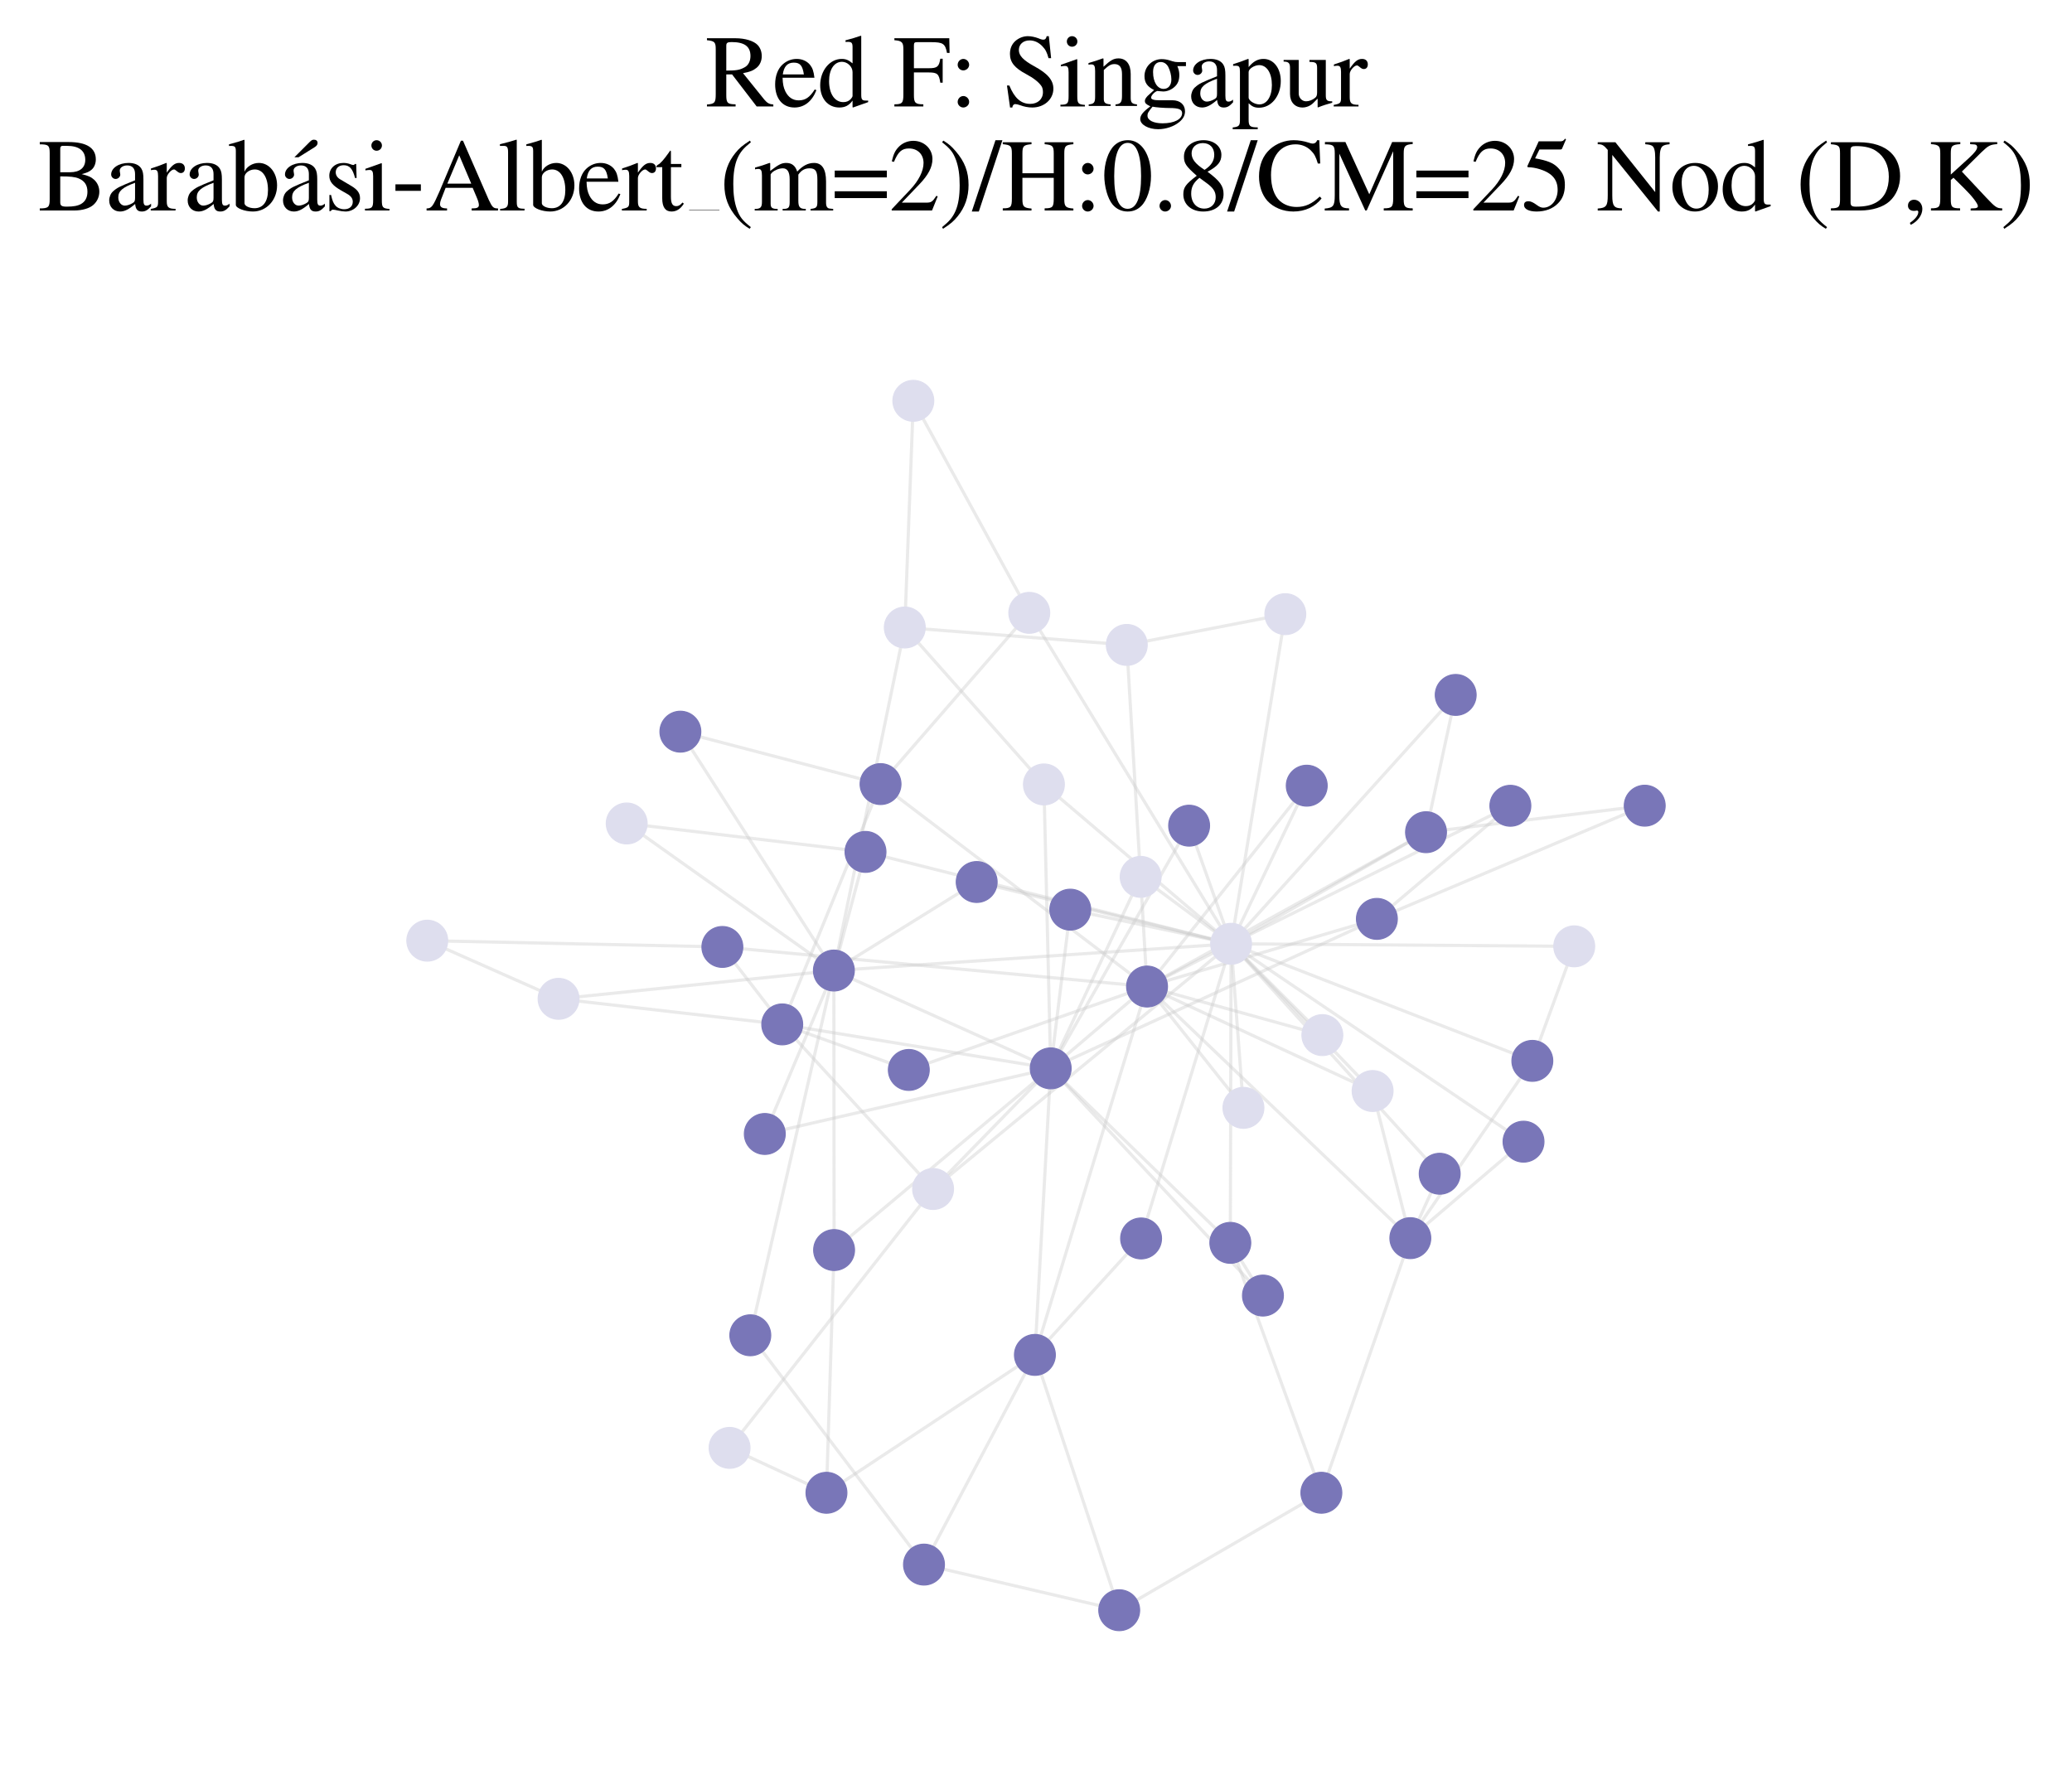 <?xml version="1.0" encoding="utf-8" standalone="no"?>
<!DOCTYPE svg PUBLIC "-//W3C//DTD SVG 1.1//EN"
  "http://www.w3.org/Graphics/SVG/1.1/DTD/svg11.dtd">
<svg xmlns:xlink="http://www.w3.org/1999/xlink" width="196.214pt" height="168.136pt" viewBox="0 0 196.214 168.136" xmlns="http://www.w3.org/2000/svg" version="1.1">
 <defs>
  <style type="text/css">*{stroke-linejoin: round; stroke-linecap: butt}</style>
 </defs>
 <g id="figure_1">
  <g id="patch_1">
   <path d="M 0 168.136 
L 196.214 168.136 
L 196.214 0 
L 0 0 
z
" style="fill: #ffffff"/>
  </g>
  <g id="axes_1">
   <g id="LineCollection_1">
    <path d="M 116.582 89.389 
L 108.622 93.438 
" clip-path="url(#p485651236e)" style="fill: none; stroke: #cccccc; stroke-opacity: 0.4; stroke-width: 0.3"/>
    <path d="M 116.582 89.389 
L 88.361 112.615 
" clip-path="url(#p485651236e)" style="fill: none; stroke: #cccccc; stroke-opacity: 0.4; stroke-width: 0.3"/>
    <path d="M 116.582 89.389 
L 129.983 103.333 
" clip-path="url(#p485651236e)" style="fill: none; stroke: #cccccc; stroke-opacity: 0.4; stroke-width: 0.3"/>
    <path d="M 116.582 89.389 
L 78.967 91.923 
" clip-path="url(#p485651236e)" style="fill: none; stroke: #cccccc; stroke-opacity: 0.4; stroke-width: 0.3"/>
    <path d="M 116.582 89.389 
L 117.751 104.928 
" clip-path="url(#p485651236e)" style="fill: none; stroke: #cccccc; stroke-opacity: 0.4; stroke-width: 0.3"/>
    <path d="M 116.582 89.389 
L 108.058 117.298 
" clip-path="url(#p485651236e)" style="fill: none; stroke: #cccccc; stroke-opacity: 0.4; stroke-width: 0.3"/>
    <path d="M 116.582 89.389 
L 145.109 100.479 
" clip-path="url(#p485651236e)" style="fill: none; stroke: #cccccc; stroke-opacity: 0.4; stroke-width: 0.3"/>
    <path d="M 116.582 89.389 
L 92.49 83.538 
" clip-path="url(#p485651236e)" style="fill: none; stroke: #cccccc; stroke-opacity: 0.4; stroke-width: 0.3"/>
    <path d="M 116.582 89.389 
L 116.509 117.716 
" clip-path="url(#p485651236e)" style="fill: none; stroke: #cccccc; stroke-opacity: 0.4; stroke-width: 0.3"/>
    <path d="M 116.582 89.389 
L 136.336 111.169 
" clip-path="url(#p485651236e)" style="fill: none; stroke: #cccccc; stroke-opacity: 0.4; stroke-width: 0.3"/>
    <path d="M 116.582 89.389 
L 135.041 78.82 
" clip-path="url(#p485651236e)" style="fill: none; stroke: #cccccc; stroke-opacity: 0.4; stroke-width: 0.3"/>
    <path d="M 116.582 89.389 
L 101.353 86.157 
" clip-path="url(#p485651236e)" style="fill: none; stroke: #cccccc; stroke-opacity: 0.4; stroke-width: 0.3"/>
    <path d="M 116.582 89.389 
L 98.857 74.296 
" clip-path="url(#p485651236e)" style="fill: none; stroke: #cccccc; stroke-opacity: 0.4; stroke-width: 0.3"/>
    <path d="M 116.582 89.389 
L 144.275 108.132 
" clip-path="url(#p485651236e)" style="fill: none; stroke: #cccccc; stroke-opacity: 0.4; stroke-width: 0.3"/>
    <path d="M 116.582 89.389 
L 81.962 80.688 
" clip-path="url(#p485651236e)" style="fill: none; stroke: #cccccc; stroke-opacity: 0.4; stroke-width: 0.3"/>
    <path d="M 116.582 89.389 
L 112.607 78.202 
" clip-path="url(#p485651236e)" style="fill: none; stroke: #cccccc; stroke-opacity: 0.4; stroke-width: 0.3"/>
    <path d="M 116.582 89.389 
L 97.471 58.044 
" clip-path="url(#p485651236e)" style="fill: none; stroke: #cccccc; stroke-opacity: 0.4; stroke-width: 0.3"/>
    <path d="M 116.582 89.389 
L 125.224 98.038 
" clip-path="url(#p485651236e)" style="fill: none; stroke: #cccccc; stroke-opacity: 0.4; stroke-width: 0.3"/>
    <path d="M 116.582 89.389 
L 149.077 89.631 
" clip-path="url(#p485651236e)" style="fill: none; stroke: #cccccc; stroke-opacity: 0.4; stroke-width: 0.3"/>
    <path d="M 116.582 89.389 
L 108.019 83.051 
" clip-path="url(#p485651236e)" style="fill: none; stroke: #cccccc; stroke-opacity: 0.4; stroke-width: 0.3"/>
    <path d="M 116.582 89.389 
L 137.852 65.818 
" clip-path="url(#p485651236e)" style="fill: none; stroke: #cccccc; stroke-opacity: 0.4; stroke-width: 0.3"/>
    <path d="M 116.582 89.389 
L 121.717 58.169 
" clip-path="url(#p485651236e)" style="fill: none; stroke: #cccccc; stroke-opacity: 0.4; stroke-width: 0.3"/>
    <path d="M 116.582 89.389 
L 123.746 74.415 
" clip-path="url(#p485651236e)" style="fill: none; stroke: #cccccc; stroke-opacity: 0.4; stroke-width: 0.3"/>
    <path d="M 116.582 89.389 
L 143.029 76.318 
" clip-path="url(#p485651236e)" style="fill: none; stroke: #cccccc; stroke-opacity: 0.4; stroke-width: 0.3"/>
    <path d="M 108.622 93.438 
L 129.983 103.333 
" clip-path="url(#p485651236e)" style="fill: none; stroke: #cccccc; stroke-opacity: 0.4; stroke-width: 0.3"/>
    <path d="M 108.622 93.438 
L 99.499 101.188 
" clip-path="url(#p485651236e)" style="fill: none; stroke: #cccccc; stroke-opacity: 0.4; stroke-width: 0.3"/>
    <path d="M 108.622 93.438 
L 98.003 128.327 
" clip-path="url(#p485651236e)" style="fill: none; stroke: #cccccc; stroke-opacity: 0.4; stroke-width: 0.3"/>
    <path d="M 108.622 93.438 
L 117.751 104.928 
" clip-path="url(#p485651236e)" style="fill: none; stroke: #cccccc; stroke-opacity: 0.4; stroke-width: 0.3"/>
    <path d="M 108.622 93.438 
L 133.555 117.269 
" clip-path="url(#p485651236e)" style="fill: none; stroke: #cccccc; stroke-opacity: 0.4; stroke-width: 0.3"/>
    <path d="M 108.622 93.438 
L 130.388 87.031 
" clip-path="url(#p485651236e)" style="fill: none; stroke: #cccccc; stroke-opacity: 0.4; stroke-width: 0.3"/>
    <path d="M 108.622 93.438 
L 135.041 78.82 
" clip-path="url(#p485651236e)" style="fill: none; stroke: #cccccc; stroke-opacity: 0.4; stroke-width: 0.3"/>
    <path d="M 108.622 93.438 
L 83.386 74.263 
" clip-path="url(#p485651236e)" style="fill: none; stroke: #cccccc; stroke-opacity: 0.4; stroke-width: 0.3"/>
    <path d="M 108.622 93.438 
L 106.703 61.083 
" clip-path="url(#p485651236e)" style="fill: none; stroke: #cccccc; stroke-opacity: 0.4; stroke-width: 0.3"/>
    <path d="M 108.622 93.438 
L 125.224 98.038 
" clip-path="url(#p485651236e)" style="fill: none; stroke: #cccccc; stroke-opacity: 0.4; stroke-width: 0.3"/>
    <path d="M 108.622 93.438 
L 68.407 89.688 
" clip-path="url(#p485651236e)" style="fill: none; stroke: #cccccc; stroke-opacity: 0.4; stroke-width: 0.3"/>
    <path d="M 108.622 93.438 
L 123.746 74.415 
" clip-path="url(#p485651236e)" style="fill: none; stroke: #cccccc; stroke-opacity: 0.4; stroke-width: 0.3"/>
    <path d="M 108.622 93.438 
L 86.062 101.338 
" clip-path="url(#p485651236e)" style="fill: none; stroke: #cccccc; stroke-opacity: 0.4; stroke-width: 0.3"/>
    <path d="M 88.361 112.615 
L 99.499 101.188 
" clip-path="url(#p485651236e)" style="fill: none; stroke: #cccccc; stroke-opacity: 0.4; stroke-width: 0.3"/>
    <path d="M 88.361 112.615 
L 74.076 97.024 
" clip-path="url(#p485651236e)" style="fill: none; stroke: #cccccc; stroke-opacity: 0.4; stroke-width: 0.3"/>
    <path d="M 88.361 112.615 
L 69.09 137.133 
" clip-path="url(#p485651236e)" style="fill: none; stroke: #cccccc; stroke-opacity: 0.4; stroke-width: 0.3"/>
    <path d="M 129.983 103.333 
L 133.555 117.269 
" clip-path="url(#p485651236e)" style="fill: none; stroke: #cccccc; stroke-opacity: 0.4; stroke-width: 0.3"/>
    <path d="M 99.499 101.188 
L 78.967 91.923 
" clip-path="url(#p485651236e)" style="fill: none; stroke: #cccccc; stroke-opacity: 0.4; stroke-width: 0.3"/>
    <path d="M 99.499 101.188 
L 98.003 128.327 
" clip-path="url(#p485651236e)" style="fill: none; stroke: #cccccc; stroke-opacity: 0.4; stroke-width: 0.3"/>
    <path d="M 99.499 101.188 
L 78.987 118.396 
" clip-path="url(#p485651236e)" style="fill: none; stroke: #cccccc; stroke-opacity: 0.4; stroke-width: 0.3"/>
    <path d="M 99.499 101.188 
L 116.509 117.716 
" clip-path="url(#p485651236e)" style="fill: none; stroke: #cccccc; stroke-opacity: 0.4; stroke-width: 0.3"/>
    <path d="M 99.499 101.188 
L 130.388 87.031 
" clip-path="url(#p485651236e)" style="fill: none; stroke: #cccccc; stroke-opacity: 0.4; stroke-width: 0.3"/>
    <path d="M 99.499 101.188 
L 74.076 97.024 
" clip-path="url(#p485651236e)" style="fill: none; stroke: #cccccc; stroke-opacity: 0.4; stroke-width: 0.3"/>
    <path d="M 99.499 101.188 
L 101.353 86.157 
" clip-path="url(#p485651236e)" style="fill: none; stroke: #cccccc; stroke-opacity: 0.4; stroke-width: 0.3"/>
    <path d="M 99.499 101.188 
L 98.857 74.296 
" clip-path="url(#p485651236e)" style="fill: none; stroke: #cccccc; stroke-opacity: 0.4; stroke-width: 0.3"/>
    <path d="M 99.499 101.188 
L 112.607 78.202 
" clip-path="url(#p485651236e)" style="fill: none; stroke: #cccccc; stroke-opacity: 0.4; stroke-width: 0.3"/>
    <path d="M 99.499 101.188 
L 72.425 107.402 
" clip-path="url(#p485651236e)" style="fill: none; stroke: #cccccc; stroke-opacity: 0.4; stroke-width: 0.3"/>
    <path d="M 99.499 101.188 
L 108.019 83.051 
" clip-path="url(#p485651236e)" style="fill: none; stroke: #cccccc; stroke-opacity: 0.4; stroke-width: 0.3"/>
    <path d="M 99.499 101.188 
L 119.598 122.708 
" clip-path="url(#p485651236e)" style="fill: none; stroke: #cccccc; stroke-opacity: 0.4; stroke-width: 0.3"/>
    <path d="M 78.967 91.923 
L 92.49 83.538 
" clip-path="url(#p485651236e)" style="fill: none; stroke: #cccccc; stroke-opacity: 0.4; stroke-width: 0.3"/>
    <path d="M 78.967 91.923 
L 78.987 118.396 
" clip-path="url(#p485651236e)" style="fill: none; stroke: #cccccc; stroke-opacity: 0.4; stroke-width: 0.3"/>
    <path d="M 78.967 91.923 
L 81.962 80.688 
" clip-path="url(#p485651236e)" style="fill: none; stroke: #cccccc; stroke-opacity: 0.4; stroke-width: 0.3"/>
    <path d="M 78.967 91.923 
L 85.681 59.433 
" clip-path="url(#p485651236e)" style="fill: none; stroke: #cccccc; stroke-opacity: 0.4; stroke-width: 0.3"/>
    <path d="M 78.967 91.923 
L 72.425 107.402 
" clip-path="url(#p485651236e)" style="fill: none; stroke: #cccccc; stroke-opacity: 0.4; stroke-width: 0.3"/>
    <path d="M 78.967 91.923 
L 52.896 94.603 
" clip-path="url(#p485651236e)" style="fill: none; stroke: #cccccc; stroke-opacity: 0.4; stroke-width: 0.3"/>
    <path d="M 78.967 91.923 
L 64.43 69.299 
" clip-path="url(#p485651236e)" style="fill: none; stroke: #cccccc; stroke-opacity: 0.4; stroke-width: 0.3"/>
    <path d="M 78.967 91.923 
L 71.052 126.469 
" clip-path="url(#p485651236e)" style="fill: none; stroke: #cccccc; stroke-opacity: 0.4; stroke-width: 0.3"/>
    <path d="M 78.967 91.923 
L 59.348 77.994 
" clip-path="url(#p485651236e)" style="fill: none; stroke: #cccccc; stroke-opacity: 0.4; stroke-width: 0.3"/>
    <path d="M 98.003 128.327 
L 108.058 117.298 
" clip-path="url(#p485651236e)" style="fill: none; stroke: #cccccc; stroke-opacity: 0.4; stroke-width: 0.3"/>
    <path d="M 98.003 128.327 
L 105.988 152.509 
" clip-path="url(#p485651236e)" style="fill: none; stroke: #cccccc; stroke-opacity: 0.4; stroke-width: 0.3"/>
    <path d="M 98.003 128.327 
L 87.5 148.188 
" clip-path="url(#p485651236e)" style="fill: none; stroke: #cccccc; stroke-opacity: 0.4; stroke-width: 0.3"/>
    <path d="M 98.003 128.327 
L 78.264 141.387 
" clip-path="url(#p485651236e)" style="fill: none; stroke: #cccccc; stroke-opacity: 0.4; stroke-width: 0.3"/>
    <path d="M 133.555 117.269 
L 145.109 100.479 
" clip-path="url(#p485651236e)" style="fill: none; stroke: #cccccc; stroke-opacity: 0.4; stroke-width: 0.3"/>
    <path d="M 133.555 117.269 
L 136.336 111.169 
" clip-path="url(#p485651236e)" style="fill: none; stroke: #cccccc; stroke-opacity: 0.4; stroke-width: 0.3"/>
    <path d="M 133.555 117.269 
L 144.275 108.132 
" clip-path="url(#p485651236e)" style="fill: none; stroke: #cccccc; stroke-opacity: 0.4; stroke-width: 0.3"/>
    <path d="M 133.555 117.269 
L 125.131 141.385 
" clip-path="url(#p485651236e)" style="fill: none; stroke: #cccccc; stroke-opacity: 0.4; stroke-width: 0.3"/>
    <path d="M 145.109 100.479 
L 149.077 89.631 
" clip-path="url(#p485651236e)" style="fill: none; stroke: #cccccc; stroke-opacity: 0.4; stroke-width: 0.3"/>
    <path d="M 78.987 118.396 
L 78.264 141.387 
" clip-path="url(#p485651236e)" style="fill: none; stroke: #cccccc; stroke-opacity: 0.4; stroke-width: 0.3"/>
    <path d="M 116.509 117.716 
L 125.131 141.385 
" clip-path="url(#p485651236e)" style="fill: none; stroke: #cccccc; stroke-opacity: 0.4; stroke-width: 0.3"/>
    <path d="M 116.509 117.716 
L 119.598 122.708 
" clip-path="url(#p485651236e)" style="fill: none; stroke: #cccccc; stroke-opacity: 0.4; stroke-width: 0.3"/>
    <path d="M 130.388 87.031 
L 155.752 76.309 
" clip-path="url(#p485651236e)" style="fill: none; stroke: #cccccc; stroke-opacity: 0.4; stroke-width: 0.3"/>
    <path d="M 130.388 87.031 
L 143.029 76.318 
" clip-path="url(#p485651236e)" style="fill: none; stroke: #cccccc; stroke-opacity: 0.4; stroke-width: 0.3"/>
    <path d="M 74.076 97.024 
L 83.386 74.263 
" clip-path="url(#p485651236e)" style="fill: none; stroke: #cccccc; stroke-opacity: 0.4; stroke-width: 0.3"/>
    <path d="M 74.076 97.024 
L 52.896 94.603 
" clip-path="url(#p485651236e)" style="fill: none; stroke: #cccccc; stroke-opacity: 0.4; stroke-width: 0.3"/>
    <path d="M 74.076 97.024 
L 68.407 89.688 
" clip-path="url(#p485651236e)" style="fill: none; stroke: #cccccc; stroke-opacity: 0.4; stroke-width: 0.3"/>
    <path d="M 74.076 97.024 
L 86.062 101.338 
" clip-path="url(#p485651236e)" style="fill: none; stroke: #cccccc; stroke-opacity: 0.4; stroke-width: 0.3"/>
    <path d="M 135.041 78.82 
L 137.852 65.818 
" clip-path="url(#p485651236e)" style="fill: none; stroke: #cccccc; stroke-opacity: 0.4; stroke-width: 0.3"/>
    <path d="M 135.041 78.82 
L 155.752 76.309 
" clip-path="url(#p485651236e)" style="fill: none; stroke: #cccccc; stroke-opacity: 0.4; stroke-width: 0.3"/>
    <path d="M 98.857 74.296 
L 85.681 59.433 
" clip-path="url(#p485651236e)" style="fill: none; stroke: #cccccc; stroke-opacity: 0.4; stroke-width: 0.3"/>
    <path d="M 83.386 74.263 
L 97.471 58.044 
" clip-path="url(#p485651236e)" style="fill: none; stroke: #cccccc; stroke-opacity: 0.4; stroke-width: 0.3"/>
    <path d="M 83.386 74.263 
L 64.43 69.299 
" clip-path="url(#p485651236e)" style="fill: none; stroke: #cccccc; stroke-opacity: 0.4; stroke-width: 0.3"/>
    <path d="M 81.962 80.688 
L 59.348 77.994 
" clip-path="url(#p485651236e)" style="fill: none; stroke: #cccccc; stroke-opacity: 0.4; stroke-width: 0.3"/>
    <path d="M 85.681 59.433 
L 106.703 61.083 
" clip-path="url(#p485651236e)" style="fill: none; stroke: #cccccc; stroke-opacity: 0.4; stroke-width: 0.3"/>
    <path d="M 85.681 59.433 
L 86.49 37.963 
" clip-path="url(#p485651236e)" style="fill: none; stroke: #cccccc; stroke-opacity: 0.4; stroke-width: 0.3"/>
    <path d="M 97.471 58.044 
L 86.49 37.963 
" clip-path="url(#p485651236e)" style="fill: none; stroke: #cccccc; stroke-opacity: 0.4; stroke-width: 0.3"/>
    <path d="M 125.131 141.385 
L 105.988 152.509 
" clip-path="url(#p485651236e)" style="fill: none; stroke: #cccccc; stroke-opacity: 0.4; stroke-width: 0.3"/>
    <path d="M 106.703 61.083 
L 121.717 58.169 
" clip-path="url(#p485651236e)" style="fill: none; stroke: #cccccc; stroke-opacity: 0.4; stroke-width: 0.3"/>
    <path d="M 105.988 152.509 
L 87.5 148.188 
" clip-path="url(#p485651236e)" style="fill: none; stroke: #cccccc; stroke-opacity: 0.4; stroke-width: 0.3"/>
    <path d="M 87.5 148.188 
L 71.052 126.469 
" clip-path="url(#p485651236e)" style="fill: none; stroke: #cccccc; stroke-opacity: 0.4; stroke-width: 0.3"/>
    <path d="M 52.896 94.603 
L 40.462 89.094 
" clip-path="url(#p485651236e)" style="fill: none; stroke: #cccccc; stroke-opacity: 0.4; stroke-width: 0.3"/>
    <path d="M 78.264 141.387 
L 69.09 137.133 
" clip-path="url(#p485651236e)" style="fill: none; stroke: #cccccc; stroke-opacity: 0.4; stroke-width: 0.3"/>
    <path d="M 68.407 89.688 
L 40.462 89.094 
" clip-path="url(#p485651236e)" style="fill: none; stroke: #cccccc; stroke-opacity: 0.4; stroke-width: 0.3"/>
   </g>
   <g id="PathCollection_1">
    <defs>
     <path id="C0_0_db5b381e5f" d="M 0 1.936 
C 0.514 1.936 1.006 1.732 1.369 1.369 
C 1.732 1.006 1.936 0.514 1.936 -0 
C 1.936 -0.514 1.732 -1.006 1.369 -1.369 
C 1.006 -1.732 0.514 -1.936 0 -1.936 
C -0.514 -1.936 -1.006 -1.732 -1.369 -1.369 
C -1.732 -1.006 -1.936 -0.514 -1.936 0 
C -1.936 0.514 -1.732 1.006 -1.369 1.369 
C -1.006 1.732 -0.514 1.936 0 1.936 
z
"/>
    </defs>
    <g clip-path="url(#p485651236e)">
     <use xlink:href="#C0_0_db5b381e5f" x="116.582" y="89.389" style="fill: #dedeee; stroke: #dedeee; stroke-width: 0.1"/>
    </g>
    <g clip-path="url(#p485651236e)">
     <use xlink:href="#C0_0_db5b381e5f" x="108.622" y="93.438" style="fill: #7976b8; stroke: #7976b8; stroke-width: 0.1"/>
    </g>
    <g clip-path="url(#p485651236e)">
     <use xlink:href="#C0_0_db5b381e5f" x="88.361" y="112.615" style="fill: #dedeee; stroke: #dedeee; stroke-width: 0.1"/>
    </g>
    <g clip-path="url(#p485651236e)">
     <use xlink:href="#C0_0_db5b381e5f" x="129.983" y="103.333" style="fill: #dedeee; stroke: #dedeee; stroke-width: 0.1"/>
    </g>
    <g clip-path="url(#p485651236e)">
     <use xlink:href="#C0_0_db5b381e5f" x="99.499" y="101.188" style="fill: #7976b8; stroke: #7976b8; stroke-width: 0.1"/>
    </g>
    <g clip-path="url(#p485651236e)">
     <use xlink:href="#C0_0_db5b381e5f" x="78.967" y="91.923" style="fill: #7976b8; stroke: #7976b8; stroke-width: 0.1"/>
    </g>
    <g clip-path="url(#p485651236e)">
     <use xlink:href="#C0_0_db5b381e5f" x="98.003" y="128.327" style="fill: #7976b8; stroke: #7976b8; stroke-width: 0.1"/>
    </g>
    <g clip-path="url(#p485651236e)">
     <use xlink:href="#C0_0_db5b381e5f" x="117.751" y="104.928" style="fill: #dedeee; stroke: #dedeee; stroke-width: 0.1"/>
    </g>
    <g clip-path="url(#p485651236e)">
     <use xlink:href="#C0_0_db5b381e5f" x="133.555" y="117.269" style="fill: #7976b8; stroke: #7976b8; stroke-width: 0.1"/>
    </g>
    <g clip-path="url(#p485651236e)">
     <use xlink:href="#C0_0_db5b381e5f" x="108.058" y="117.298" style="fill: #7976b8; stroke: #7976b8; stroke-width: 0.1"/>
    </g>
    <g clip-path="url(#p485651236e)">
     <use xlink:href="#C0_0_db5b381e5f" x="145.109" y="100.479" style="fill: #7976b8; stroke: #7976b8; stroke-width: 0.1"/>
    </g>
    <g clip-path="url(#p485651236e)">
     <use xlink:href="#C0_0_db5b381e5f" x="92.49" y="83.538" style="fill: #7976b8; stroke: #7976b8; stroke-width: 0.1"/>
    </g>
    <g clip-path="url(#p485651236e)">
     <use xlink:href="#C0_0_db5b381e5f" x="78.987" y="118.396" style="fill: #7976b8; stroke: #7976b8; stroke-width: 0.1"/>
    </g>
    <g clip-path="url(#p485651236e)">
     <use xlink:href="#C0_0_db5b381e5f" x="116.509" y="117.716" style="fill: #7976b8; stroke: #7976b8; stroke-width: 0.1"/>
    </g>
    <g clip-path="url(#p485651236e)">
     <use xlink:href="#C0_0_db5b381e5f" x="136.336" y="111.169" style="fill: #7976b8; stroke: #7976b8; stroke-width: 0.1"/>
    </g>
    <g clip-path="url(#p485651236e)">
     <use xlink:href="#C0_0_db5b381e5f" x="130.388" y="87.031" style="fill: #7976b8; stroke: #7976b8; stroke-width: 0.1"/>
    </g>
    <g clip-path="url(#p485651236e)">
     <use xlink:href="#C0_0_db5b381e5f" x="74.076" y="97.024" style="fill: #7976b8; stroke: #7976b8; stroke-width: 0.1"/>
    </g>
    <g clip-path="url(#p485651236e)">
     <use xlink:href="#C0_0_db5b381e5f" x="135.041" y="78.82" style="fill: #7976b8; stroke: #7976b8; stroke-width: 0.1"/>
    </g>
    <g clip-path="url(#p485651236e)">
     <use xlink:href="#C0_0_db5b381e5f" x="101.353" y="86.157" style="fill: #7976b8; stroke: #7976b8; stroke-width: 0.1"/>
    </g>
    <g clip-path="url(#p485651236e)">
     <use xlink:href="#C0_0_db5b381e5f" x="98.857" y="74.296" style="fill: #dedeee; stroke: #dedeee; stroke-width: 0.1"/>
    </g>
    <g clip-path="url(#p485651236e)">
     <use xlink:href="#C0_0_db5b381e5f" x="144.275" y="108.132" style="fill: #7976b8; stroke: #7976b8; stroke-width: 0.1"/>
    </g>
    <g clip-path="url(#p485651236e)">
     <use xlink:href="#C0_0_db5b381e5f" x="83.386" y="74.263" style="fill: #7976b8; stroke: #7976b8; stroke-width: 0.1"/>
    </g>
    <g clip-path="url(#p485651236e)">
     <use xlink:href="#C0_0_db5b381e5f" x="81.962" y="80.688" style="fill: #7976b8; stroke: #7976b8; stroke-width: 0.1"/>
    </g>
    <g clip-path="url(#p485651236e)">
     <use xlink:href="#C0_0_db5b381e5f" x="112.607" y="78.202" style="fill: #7976b8; stroke: #7976b8; stroke-width: 0.1"/>
    </g>
    <g clip-path="url(#p485651236e)">
     <use xlink:href="#C0_0_db5b381e5f" x="85.681" y="59.433" style="fill: #dedeee; stroke: #dedeee; stroke-width: 0.1"/>
    </g>
    <g clip-path="url(#p485651236e)">
     <use xlink:href="#C0_0_db5b381e5f" x="97.471" y="58.044" style="fill: #dedeee; stroke: #dedeee; stroke-width: 0.1"/>
    </g>
    <g clip-path="url(#p485651236e)">
     <use xlink:href="#C0_0_db5b381e5f" x="125.131" y="141.385" style="fill: #7976b8; stroke: #7976b8; stroke-width: 0.1"/>
    </g>
    <g clip-path="url(#p485651236e)">
     <use xlink:href="#C0_0_db5b381e5f" x="106.703" y="61.083" style="fill: #dedeee; stroke: #dedeee; stroke-width: 0.1"/>
    </g>
    <g clip-path="url(#p485651236e)">
     <use xlink:href="#C0_0_db5b381e5f" x="125.224" y="98.038" style="fill: #dedeee; stroke: #dedeee; stroke-width: 0.1"/>
    </g>
    <g clip-path="url(#p485651236e)">
     <use xlink:href="#C0_0_db5b381e5f" x="105.988" y="152.509" style="fill: #7976b8; stroke: #7976b8; stroke-width: 0.1"/>
    </g>
    <g clip-path="url(#p485651236e)">
     <use xlink:href="#C0_0_db5b381e5f" x="72.425" y="107.402" style="fill: #7976b8; stroke: #7976b8; stroke-width: 0.1"/>
    </g>
    <g clip-path="url(#p485651236e)">
     <use xlink:href="#C0_0_db5b381e5f" x="87.5" y="148.188" style="fill: #7976b8; stroke: #7976b8; stroke-width: 0.1"/>
    </g>
    <g clip-path="url(#p485651236e)">
     <use xlink:href="#C0_0_db5b381e5f" x="149.077" y="89.631" style="fill: #dedeee; stroke: #dedeee; stroke-width: 0.1"/>
    </g>
    <g clip-path="url(#p485651236e)">
     <use xlink:href="#C0_0_db5b381e5f" x="52.896" y="94.603" style="fill: #dedeee; stroke: #dedeee; stroke-width: 0.1"/>
    </g>
    <g clip-path="url(#p485651236e)">
     <use xlink:href="#C0_0_db5b381e5f" x="64.43" y="69.299" style="fill: #7976b8; stroke: #7976b8; stroke-width: 0.1"/>
    </g>
    <g clip-path="url(#p485651236e)">
     <use xlink:href="#C0_0_db5b381e5f" x="86.49" y="37.963" style="fill: #dedeee; stroke: #dedeee; stroke-width: 0.1"/>
    </g>
    <g clip-path="url(#p485651236e)">
     <use xlink:href="#C0_0_db5b381e5f" x="108.019" y="83.051" style="fill: #dedeee; stroke: #dedeee; stroke-width: 0.1"/>
    </g>
    <g clip-path="url(#p485651236e)">
     <use xlink:href="#C0_0_db5b381e5f" x="78.264" y="141.387" style="fill: #7976b8; stroke: #7976b8; stroke-width: 0.1"/>
    </g>
    <g clip-path="url(#p485651236e)">
     <use xlink:href="#C0_0_db5b381e5f" x="137.852" y="65.818" style="fill: #7976b8; stroke: #7976b8; stroke-width: 0.1"/>
    </g>
    <g clip-path="url(#p485651236e)">
     <use xlink:href="#C0_0_db5b381e5f" x="71.052" y="126.469" style="fill: #7976b8; stroke: #7976b8; stroke-width: 0.1"/>
    </g>
    <g clip-path="url(#p485651236e)">
     <use xlink:href="#C0_0_db5b381e5f" x="119.598" y="122.708" style="fill: #7976b8; stroke: #7976b8; stroke-width: 0.1"/>
    </g>
    <g clip-path="url(#p485651236e)">
     <use xlink:href="#C0_0_db5b381e5f" x="69.09" y="137.133" style="fill: #dedeee; stroke: #dedeee; stroke-width: 0.1"/>
    </g>
    <g clip-path="url(#p485651236e)">
     <use xlink:href="#C0_0_db5b381e5f" x="59.348" y="77.994" style="fill: #dedeee; stroke: #dedeee; stroke-width: 0.1"/>
    </g>
    <g clip-path="url(#p485651236e)">
     <use xlink:href="#C0_0_db5b381e5f" x="68.407" y="89.688" style="fill: #7976b8; stroke: #7976b8; stroke-width: 0.1"/>
    </g>
    <g clip-path="url(#p485651236e)">
     <use xlink:href="#C0_0_db5b381e5f" x="121.717" y="58.169" style="fill: #dedeee; stroke: #dedeee; stroke-width: 0.1"/>
    </g>
    <g clip-path="url(#p485651236e)">
     <use xlink:href="#C0_0_db5b381e5f" x="123.746" y="74.415" style="fill: #7976b8; stroke: #7976b8; stroke-width: 0.1"/>
    </g>
    <g clip-path="url(#p485651236e)">
     <use xlink:href="#C0_0_db5b381e5f" x="155.752" y="76.309" style="fill: #7976b8; stroke: #7976b8; stroke-width: 0.1"/>
    </g>
    <g clip-path="url(#p485651236e)">
     <use xlink:href="#C0_0_db5b381e5f" x="143.029" y="76.318" style="fill: #7976b8; stroke: #7976b8; stroke-width: 0.1"/>
    </g>
    <g clip-path="url(#p485651236e)">
     <use xlink:href="#C0_0_db5b381e5f" x="40.462" y="89.094" style="fill: #dedeee; stroke: #dedeee; stroke-width: 0.1"/>
    </g>
    <g clip-path="url(#p485651236e)">
     <use xlink:href="#C0_0_db5b381e5f" x="86.062" y="101.338" style="fill: #7976b8; stroke: #7976b8; stroke-width: 0.1"/>
    </g>
   </g>
   <g id="text_1">
    <!-- Red F: Singapur -->
    <g transform="translate(66.78 10.084) scale(0.096 -0.096)">
     <defs>
      <path id="NimbusRomNo9L-Regu-52" d="M 4218 121 
C 3974 140 3846 205 3661 424 
L 2342 2061 
C 2771 2143 2963 2219 3174 2388 
C 3379 2553 3501 2818 3501 3113 
C 3501 3385 3418 3618 3251 3801 
C 3008 4059 2477 4224 1875 4224 
L 109 4224 
L 109 4102 
C 589 4051 653 3981 653 3528 
L 653 765 
C 653 236 589 159 109 121 
L 109 0 
L 1882 0 
L 1882 134 
C 1389 134 1306 219 1306 692 
L 1306 1984 
L 1664 1984 
L 3187 0 
L 4218 0 
L 4218 121 
z
M 1306 3762 
C 1306 3937 1376 3987 1632 3987 
C 2432 3987 2803 3716 2803 3123 
C 2803 2807 2669 2542 2438 2423 
C 2144 2258 1920 2221 1306 2221 
L 1306 3762 
z
" transform="scale(0.016)"/>
      <path id="NimbusRomNo9L-Regu-65" d="M 2611 1053 
C 2304 564 2029 378 1619 378 
C 1254 378 979 564 794 930 
C 678 1174 634 1386 621 1779 
L 2592 1779 
C 2541 2193 2477 2377 2317 2581 
C 2125 2811 1830 2944 1498 2944 
C 1178 2944 877 2829 634 2611 
C 333 2349 160 1894 160 1370 
C 160 486 621 -64 1357 -64 
C 1965 -64 2445 315 2714 1008 
L 2611 1053 
z
M 634 1984 
C 704 2479 922 2714 1312 2714 
C 1702 2714 1856 2535 1939 1984 
L 634 1984 
z
" transform="scale(0.016)"/>
      <path id="NimbusRomNo9L-Regu-64" d="M 2202 -64 
L 3142 269 
L 3142 365 
C 3027 365 3014 365 2995 365 
C 2765 365 2714 435 2714 731 
L 2714 4364 
L 2682 4377 
C 2374 4268 2150 4204 1741 4096 
L 1741 3994 
C 1792 4000 1830 4000 1882 4000 
C 2118 4000 2176 3936 2176 3672 
L 2176 2669 
C 1933 2874 1760 2944 1504 2944 
C 768 2944 173 2221 173 1312 
C 173 493 653 -64 1357 -64 
C 1715 -64 1958 64 2176 365 
L 2176 -45 
L 2202 -64 
z
M 2176 653 
C 2176 608 2131 531 2067 461 
C 1952 333 1792 269 1606 269 
C 1075 269 723 781 723 1568 
C 723 2291 1037 2765 1523 2765 
C 1862 2765 2176 2464 2176 2125 
L 2176 653 
z
" transform="scale(0.016)"/>
      <path id="NimbusRomNo9L-Regu-46" d="M 3066 1472 
L 3066 2957 
L 2918 2957 
C 2842 2461 2726 2368 2214 2368 
L 1286 2368 
L 1286 3766 
C 1286 3943 1318 3981 1491 3981 
L 2362 3981 
C 3085 3981 3226 3886 3334 3314 
L 3494 3314 
L 3475 4224 
L 77 4224 
L 77 4102 
C 550 4064 634 3974 634 3525 
L 634 749 
C 634 217 563 134 77 134 
L 77 0 
L 1869 0 
L 1869 134 
C 1376 134 1286 225 1286 692 
L 1286 2106 
L 2214 2106 
C 2733 2106 2842 2007 2918 1472 
L 3066 1472 
z
" transform="scale(0.016)"/>
      <path id="NimbusRomNo9L-Regu-3a" d="M 870 2944 
C 678 2944 518 2777 518 2579 
C 518 2393 678 2233 864 2233 
C 1062 2233 1229 2393 1229 2579 
C 1229 2777 1062 2944 870 2944 
z
M 870 646 
C 678 646 518 480 518 281 
C 518 96 678 -64 864 -64 
C 1062 -64 1229 96 1229 281 
C 1229 480 1062 646 870 646 
z
" transform="scale(0.016)"/>
      <path id="NimbusRomNo9L-Regu-53" d="M 2861 4352 
L 2726 4352 
C 2701 4205 2630 4135 2522 4135 
C 2458 4135 2349 4160 2240 4212 
C 2003 4301 1766 4352 1562 4352 
C 1286 4352 1005 4244 794 4058 
C 570 3859 454 3590 454 3256 
C 454 2743 736 2385 1453 2006 
C 1914 1763 2246 1499 2406 1256 
C 2464 1173 2496 1038 2496 884 
C 2496 454 2176 160 1709 160 
C 1139 160 736 513 416 1296 
L 269 1296 
L 461 -64 
L 602 -64 
C 608 57 685 147 781 147 
C 851 147 960 122 1082 79 
C 1325 -14 1581 -64 1837 -64 
C 2573 -64 3142 442 3142 1101 
C 3142 1626 2790 2042 1946 2496 
C 1274 2868 1005 3149 1005 3495 
C 1005 3847 1274 4090 1670 4090 
C 1958 4090 2227 3968 2451 3738 
C 2650 3533 2739 3367 2842 2989 
L 3002 2989 
L 2861 4352 
z
" transform="scale(0.016)"/>
      <path id="NimbusRomNo9L-Regu-69" d="M 1120 2929 
L 128 2579 
L 128 2484 
L 179 2490 
C 256 2502 339 2509 397 2509 
C 550 2509 608 2406 608 2125 
L 608 640 
C 608 179 544 109 102 109 
L 102 0 
L 1619 0 
L 1619 96 
C 1197 128 1146 191 1146 650 
L 1146 2910 
L 1120 2929 
z
M 819 4352 
C 646 4352 499 4205 499 4026 
C 499 3847 640 3699 819 3699 
C 1005 3699 1152 3840 1152 4026 
C 1152 4205 1005 4352 819 4352 
z
" transform="scale(0.016)"/>
      <path id="NimbusRomNo9L-Regu-6e" d="M 102 2579 
C 141 2598 205 2605 275 2605 
C 454 2605 512 2509 512 2195 
L 512 608 
C 512 243 442 154 115 128 
L 115 32 
L 1472 32 
L 1472 128 
C 1146 154 1050 230 1050 461 
L 1050 2259 
C 1357 2547 1498 2624 1709 2624 
C 2022 2624 2176 2426 2176 2003 
L 2176 666 
C 2176 262 2093 154 1773 128 
L 1773 32 
L 3104 32 
L 3104 128 
C 2790 160 2714 237 2714 550 
L 2714 2016 
C 2714 2618 2432 2976 1958 2976 
C 1664 2976 1466 2867 1030 2458 
L 1030 2963 
L 986 2976 
C 672 2861 454 2790 102 2688 
L 102 2579 
z
" transform="scale(0.016)"/>
      <path id="NimbusRomNo9L-Regu-67" d="M 3008 2496 
L 3008 2746 
L 2515 2746 
C 2387 2746 2291 2763 2163 2802 
L 2022 2847 
C 1850 2903 1677 2931 1510 2931 
C 915 2931 442 2467 442 1881 
C 442 1476 614 1230 1037 1018 
C 915 906 800 799 762 768 
C 550 588 467 463 467 338 
C 467 206 544 131 806 6 
C 352 -329 179 -543 179 -781 
C 179 -1124 678 -1408 1286 -1408 
C 1766 -1408 2266 -1238 2598 -962 
C 2842 -759 2950 -548 2950 -299 
C 2950 108 2650 384 2176 384 
L 1350 384 
C 1011 384 851 443 851 548 
C 851 678 1062 908 1235 960 
C 1293 953 1338 947 1357 947 
C 1478 934 1562 928 1600 928 
C 1837 928 2093 1026 2291 1203 
C 2502 1387 2598 1617 2598 1945 
C 2598 2135 2566 2286 2477 2496 
L 3008 2496 
z
M 941 -13 
C 1152 -58 1664 -96 1978 -96 
C 2560 -96 2771 -180 2771 -414 
C 2771 -791 2285 -1043 1562 -1043 
C 998 -1043 627 -855 627 -570 
C 627 -420 672 -336 941 -13 
z
M 973 2145 
C 973 2526 1152 2752 1446 2752 
C 1645 2752 1811 2642 1914 2449 
C 2029 2223 2106 1927 2106 1675 
C 2106 1314 1920 1088 1626 1088 
C 1242 1088 973 1507 973 2126 
L 973 2145 
z
" transform="scale(0.016)"/>
      <path id="NimbusRomNo9L-Regu-61" d="M 2829 423 
C 2720 333 2643 301 2547 301 
C 2400 301 2355 390 2355 672 
L 2355 1920 
C 2355 2253 2323 2438 2227 2592 
C 2086 2822 1811 2944 1434 2944 
C 832 2944 358 2630 358 2227 
C 358 2080 486 1952 634 1952 
C 787 1952 922 2080 922 2221 
C 922 2246 915 2278 909 2323 
C 896 2381 890 2432 890 2477 
C 890 2650 1094 2790 1350 2790 
C 1664 2790 1837 2605 1837 2259 
L 1837 1869 
C 851 1472 742 1421 467 1178 
C 326 1050 237 832 237 621 
C 237 218 518 -64 909 -64 
C 1190 -64 1453 70 1843 403 
C 1875 70 1990 -64 2253 -64 
C 2470 -64 2605 13 2829 256 
L 2829 423 
z
M 1837 783 
C 1837 584 1805 526 1670 449 
C 1517 359 1338 301 1203 301 
C 979 301 800 520 800 796 
L 800 822 
C 800 1201 1062 1433 1837 1715 
L 1837 783 
z
" transform="scale(0.016)"/>
      <path id="NimbusRomNo9L-Regu-70" d="M 58 2516 
C 115 2522 160 2522 218 2522 
C 435 2522 480 2458 480 2155 
L 480 -855 
C 480 -1189 410 -1261 32 -1299 
L 32 -1408 
L 1581 -1408 
L 1581 -1293 
C 1101 -1293 1018 -1222 1018 -816 
L 1018 199 
C 1242 -13 1395 -77 1664 -77 
C 2419 -77 3008 643 3008 1575 
C 3008 2372 2560 2944 1939 2944 
C 1581 2944 1299 2784 1018 2438 
L 1018 2931 
L 979 2944 
C 634 2810 410 2726 58 2618 
L 58 2516 
z
M 1018 2136 
C 1018 2329 1376 2560 1670 2560 
C 2144 2560 2458 2071 2458 1324 
C 2458 611 2144 128 1683 128 
C 1382 128 1018 359 1018 552 
L 1018 2136 
z
" transform="scale(0.016)"/>
      <path id="NimbusRomNo9L-Regu-75" d="M 3066 320 
L 3034 320 
C 2739 320 2669 390 2669 685 
L 2669 2880 
L 1658 2880 
L 1658 2758 
C 2054 2758 2131 2694 2131 2375 
L 2131 875 
C 2131 697 2099 607 2010 537 
C 1837 397 1638 320 1446 320 
C 1197 320 992 537 992 805 
L 992 2880 
L 58 2880 
L 58 2778 
C 365 2778 454 2682 454 2387 
L 454 770 
C 454 263 762 -64 1229 -64 
C 1466 -64 1715 38 1888 211 
L 2163 486 
L 2163 -45 
L 2189 -58 
C 2509 70 2739 141 3066 230 
L 3066 320 
z
" transform="scale(0.016)"/>
      <path id="NimbusRomNo9L-Regu-72" d="M 45 2496 
C 134 2515 192 2522 269 2522 
C 429 2522 486 2419 486 2138 
L 486 538 
C 486 218 442 173 32 96 
L 32 0 
L 1568 0 
L 1568 102 
C 1133 102 1024 199 1024 565 
L 1024 2013 
C 1024 2219 1299 2541 1472 2541 
C 1510 2541 1568 2509 1638 2445 
C 1741 2355 1811 2317 1894 2317 
C 2048 2317 2144 2426 2144 2605 
C 2144 2816 2010 2944 1792 2944 
C 1523 2944 1338 2797 1024 2343 
L 1024 2931 
L 992 2944 
C 653 2803 422 2721 45 2599 
L 45 2496 
z
" transform="scale(0.016)"/>
     </defs>
     <use xlink:href="#NimbusRomNo9L-Regu-52" transform="scale(0.996)"/>
     <use xlink:href="#NimbusRomNo9L-Regu-65" transform="translate(66.45 0) scale(0.996)"/>
     <use xlink:href="#NimbusRomNo9L-Regu-64" transform="translate(110.684 0) scale(0.996)"/>
     <use xlink:href="#NimbusRomNo9L-Regu-46" transform="translate(185.403 0) scale(0.996)"/>
     <use xlink:href="#NimbusRomNo9L-Regu-3a" transform="translate(240.795 0) scale(0.996)"/>
     <use xlink:href="#NimbusRomNo9L-Regu-53" transform="translate(293.397 0) scale(0.996)"/>
     <use xlink:href="#NimbusRomNo9L-Regu-69" transform="translate(348.789 0) scale(0.996)"/>
     <use xlink:href="#NimbusRomNo9L-Regu-6e" transform="translate(376.484 0) scale(0.996)"/>
     <use xlink:href="#NimbusRomNo9L-Regu-67" transform="translate(426.297 0) scale(0.996)"/>
     <use xlink:href="#NimbusRomNo9L-Regu-61" transform="translate(475.613 0) scale(0.996)"/>
     <use xlink:href="#NimbusRomNo9L-Regu-70" transform="translate(519.846 0) scale(0.996)"/>
     <use xlink:href="#NimbusRomNo9L-Regu-75" transform="translate(569.659 0) scale(0.996)"/>
     <use xlink:href="#NimbusRomNo9L-Regu-72" transform="translate(619.473 0) scale(0.996)"/>
    </g>
    <!-- Barabási-Albert_(m=2)/H:0.8/CM=25 Nod (D,K) -->
    <g transform="translate(3.6 19.936) scale(0.096 -0.096)">
     <defs>
      <path id="NimbusRomNo9L-Regu-42" d="M 109 4237 
L 109 4096 
C 646 4096 723 4026 723 3548 
L 723 689 
C 723 212 640 128 109 128 
L 109 0 
L 2246 0 
C 2746 0 3200 136 3437 356 
C 3667 564 3795 855 3795 1165 
C 3795 1451 3680 1710 3482 1897 
C 3290 2072 3117 2150 2701 2253 
C 3034 2335 3168 2398 3322 2531 
C 3482 2671 3578 2903 3578 3163 
C 3578 3871 3008 4237 1901 4237 
L 109 4237 
z
M 1376 2112 
C 1997 2112 2291 2080 2522 1982 
C 2886 1827 3059 1568 3059 1159 
C 3059 809 2925 555 2669 406 
C 2464 290 2202 238 1779 238 
C 1466 238 1376 296 1376 504 
L 1376 2112 
z
M 1376 2368 
L 1376 3812 
C 1376 3944 1421 4001 1517 4001 
L 1798 4001 
C 2534 4001 2925 3699 2925 3137 
C 2925 2646 2586 2368 1984 2368 
L 1376 2368 
z
" transform="scale(0.016)"/>
      <path id="NimbusRomNo9L-Regu-62" d="M 979 4364 
L 947 4377 
C 678 4281 506 4230 205 4147 
L 19 4096 
L 19 3994 
C 58 4000 83 4000 128 4000 
C 384 4000 442 3942 442 3673 
L 442 347 
C 442 147 986 -64 1498 -64 
C 2342 -64 2995 640 2995 1555 
C 2995 2342 2509 2944 1869 2944 
C 1478 2944 1107 2714 979 2400 
L 979 4364 
z
M 979 2061 
C 979 2310 1280 2541 1613 2541 
C 2112 2541 2432 2042 2432 1261 
C 2432 550 2125 141 1600 141 
C 1267 141 979 288 979 448 
L 979 2061 
z
" transform="scale(0.016)"/>
      <path id="NimbusRomNo9L-Regu-b4" d="M 851 3264 
L 1837 3882 
C 1971 3964 2029 4047 2029 4148 
C 2029 4275 1946 4352 1805 4352 
C 1709 4352 1651 4320 1536 4206 
L 595 3264 
L 851 3264 
z
" transform="scale(0.016)"/>
      <path id="NimbusRomNo9L-Regu-73" d="M 2016 2010 
L 1990 2880 
L 1920 2880 
L 1907 2867 
C 1850 2822 1843 2816 1818 2816 
C 1779 2816 1715 2829 1645 2861 
C 1504 2915 1363 2944 1197 2944 
C 691 2944 326 2616 326 2154 
C 326 1796 531 1539 1075 1231 
L 1446 1020 
C 1670 892 1779 737 1779 539 
C 1779 256 1574 77 1248 77 
C 1030 77 832 159 710 298 
C 576 455 518 600 435 960 
L 333 960 
L 333 -39 
L 416 -39 
C 461 33 486 48 563 48 
C 621 48 710 35 858 -2 
C 1037 -39 1210 -64 1325 -64 
C 1818 -64 2227 308 2227 757 
C 2227 1077 2074 1289 1690 1520 
L 998 1930 
C 819 2033 723 2194 723 2367 
C 723 2624 922 2803 1216 2803 
C 1581 2803 1773 2583 1920 2010 
L 2016 2010 
z
" transform="scale(0.016)"/>
      <path id="NimbusRomNo9L-Regu-2d" d="M 250 1619 
L 250 1216 
L 1824 1216 
L 1824 1619 
L 250 1619 
z
" transform="scale(0.016)"/>
      <path id="NimbusRomNo9L-Regu-41" d="M 4518 128 
C 4230 128 4166 192 3942 667 
L 2349 4320 
L 2221 4320 
L 890 1168 
C 480 231 403 128 96 128 
L 96 0 
L 1363 0 
L 1363 128 
C 1056 128 928 212 928 393 
C 928 470 947 560 979 645 
L 1274 1401 
L 2950 1401 
L 3213 778 
C 3290 602 3334 434 3334 342 
C 3334 180 3226 128 2886 128 
L 2886 0 
L 4518 0 
L 4518 128 
z
M 1382 1664 
L 2118 3416 
L 2861 1664 
L 1382 1664 
z
" transform="scale(0.016)"/>
      <path id="NimbusRomNo9L-Regu-6c" d="M 122 4000 
L 160 4000 
C 230 4000 307 4000 358 4000 
C 563 4000 627 3910 627 3610 
L 627 557 
C 627 211 538 128 134 96 
L 134 0 
L 1645 0 
L 1645 109 
C 1242 109 1165 173 1165 528 
L 1165 4371 
L 1139 4384 
C 806 4275 563 4211 122 4103 
L 122 4000 
z
" transform="scale(0.016)"/>
      <path id="NimbusRomNo9L-Regu-74" d="M 1632 2880 
L 986 2880 
L 986 3622 
C 986 3686 979 3706 941 3706 
C 896 3648 858 3590 813 3526 
C 570 3174 294 2867 192 2841 
C 122 2794 83 2748 83 2715 
C 83 2695 90 2682 109 2682 
L 448 2682 
L 448 751 
C 448 212 640 -64 1018 -64 
C 1331 -64 1574 90 1786 423 
L 1702 493 
C 1568 333 1459 269 1318 269 
C 1082 269 986 443 986 847 
L 986 2682 
L 1632 2682 
L 1632 2880 
z
" transform="scale(0.016)"/>
      <path id="NimbusRomNo9L-Regu-28" d="M 1888 4326 
C 1414 4019 1222 3853 986 3558 
C 531 3002 307 2362 307 1613 
C 307 800 544 173 1107 -480 
C 1370 -787 1536 -928 1869 -1133 
L 1946 -1030 
C 1434 -627 1254 -403 1082 77 
C 928 506 858 992 858 1632 
C 858 2304 941 2829 1114 3226 
C 1293 3622 1485 3853 1946 4224 
L 1888 4326 
z
" transform="scale(0.016)"/>
      <path id="NimbusRomNo9L-Regu-6d" d="M 122 2547 
C 205 2566 256 2573 326 2573 
C 493 2573 550 2470 550 2162 
L 550 539 
C 550 192 461 96 102 96 
L 102 0 
L 1523 0 
L 1523 96 
C 1184 96 1088 166 1088 418 
L 1088 2234 
C 1088 2246 1139 2310 1184 2355 
C 1344 2502 1619 2611 1843 2611 
C 2125 2611 2266 2385 2266 1932 
L 2266 528 
C 2266 167 2195 96 1830 96 
L 1830 0 
L 3264 0 
L 3264 96 
C 2899 96 2803 205 2803 603 
L 2803 2221 
C 2995 2496 3206 2611 3501 2611 
C 3866 2611 3981 2438 3981 1907 
L 3981 557 
C 3981 192 3930 141 3558 96 
L 3558 0 
L 4960 0 
L 4960 96 
L 4794 115 
C 4602 115 4518 230 4518 480 
L 4518 1802 
C 4518 2559 4269 2944 3776 2944 
C 3405 2944 3078 2778 2733 2407 
C 2618 2771 2400 2944 2054 2944 
C 1773 2944 1594 2854 1062 2451 
L 1062 2931 
L 1018 2944 
C 691 2822 474 2752 122 2656 
L 122 2547 
z
" transform="scale(0.016)"/>
      <path id="NimbusRomNo9L-Regu-3d" d="M 3418 2470 
L 192 2470 
L 192 2048 
L 3418 2048 
L 3418 2470 
z
M 3418 1190 
L 192 1190 
L 192 768 
L 3418 768 
L 3418 1190 
z
" transform="scale(0.016)"/>
      <path id="NimbusRomNo9L-Regu-32" d="M 3040 875 
L 2957 907 
C 2720 544 2637 486 2349 486 
L 819 486 
L 1894 1609 
C 2464 2202 2714 2687 2714 3185 
C 2714 3823 2195 4313 1530 4313 
C 1178 4313 845 4173 608 3918 
C 403 3700 307 3496 198 3043 
L 333 3011 
C 589 3636 819 3840 1261 3840 
C 1798 3840 2163 3476 2163 2940 
C 2163 2443 1869 1850 1331 1282 
L 192 77 
L 192 0 
L 2688 0 
L 3040 875 
z
" transform="scale(0.016)"/>
      <path id="NimbusRomNo9L-Regu-29" d="M 243 -1133 
C 717 -826 909 -659 1146 -365 
C 1600 192 1824 832 1824 1581 
C 1824 2400 1587 3021 1024 3674 
C 762 3981 595 4122 262 4326 
L 186 4224 
C 698 3821 870 3597 1050 3117 
C 1203 2688 1274 2202 1274 1562 
C 1274 896 1190 365 1018 -26 
C 838 -429 646 -659 186 -1030 
L 243 -1133 
z
" transform="scale(0.016)"/>
      <path id="NimbusRomNo9L-Regu-2f" d="M 1837 4352 
L 1408 4352 
L -58 -64 
L 378 -64 
L 1837 4352 
z
" transform="scale(0.016)"/>
      <path id="NimbusRomNo9L-Regu-48" d="M 1338 2304 
L 1338 3533 
C 1338 3990 1408 4059 1901 4104 
L 1901 4224 
L 122 4224 
L 122 4104 
C 614 4059 685 3989 685 3527 
L 685 749 
C 685 210 621 134 122 134 
L 122 0 
L 1901 0 
L 1901 121 
C 1421 159 1338 242 1338 699 
L 1338 2022 
L 3277 2022 
L 3277 757 
C 3277 211 3213 134 2714 134 
L 2714 0 
L 4493 0 
L 4493 121 
C 4013 159 3930 242 3930 696 
L 3930 3529 
C 3930 3989 4000 4059 4493 4104 
L 4493 4224 
L 2714 4224 
L 2714 4104 
C 3206 4059 3277 3990 3277 3533 
L 3277 2304 
L 1338 2304 
z
" transform="scale(0.016)"/>
      <path id="NimbusRomNo9L-Regu-30" d="M 1626 4352 
C 1274 4352 1005 4244 768 4020 
C 397 3661 154 2925 154 2176 
C 154 1479 365 730 666 372 
C 902 90 1229 -64 1600 -64 
C 1926 -64 2202 45 2432 269 
C 2803 621 3046 1364 3046 2138 
C 3046 3450 2464 4352 1626 4352 
z
M 1606 4186 
C 2144 4186 2432 3463 2432 2125 
C 2432 788 2150 103 1600 103 
C 1050 103 768 788 768 2119 
C 768 3476 1056 4186 1606 4186 
z
" transform="scale(0.016)"/>
      <path id="NimbusRomNo9L-Regu-2e" d="M 800 646 
C 608 646 448 480 448 281 
C 448 96 608 -64 794 -64 
C 992 -64 1158 96 1158 281 
C 1158 480 992 646 800 646 
z
" transform="scale(0.016)"/>
      <path id="NimbusRomNo9L-Regu-38" d="M 1856 2400 
C 2490 2740 2714 3008 2714 3444 
C 2714 3968 2253 4352 1613 4352 
C 915 4352 397 3924 397 3341 
C 397 2925 518 2740 1190 2151 
C 499 1626 358 1428 358 992 
C 358 372 864 -64 1587 -64 
C 2355 -64 2848 359 2848 1018 
C 2848 1511 2630 1824 1856 2400 
z
M 1741 1741 
C 2208 1408 2362 1178 2362 820 
C 2362 404 2074 116 1658 116 
C 1171 116 845 487 845 1044 
C 845 1453 986 1722 1357 2023 
L 1741 1741 
z
M 1670 2516 
C 1101 2887 870 3181 870 3540 
C 870 3911 1158 4173 1562 4173 
C 1997 4173 2272 3892 2272 3450 
C 2272 3085 2093 2797 1728 2554 
C 1696 2535 1696 2535 1670 2516 
z
" transform="scale(0.016)"/>
      <path id="NimbusRomNo9L-Regu-43" d="M 3968 2906 
L 3910 4352 
L 3776 4352 
C 3738 4218 3635 4141 3507 4141 
C 3450 4141 3354 4160 3258 4199 
C 2944 4301 2624 4352 2323 4352 
C 1798 4352 1267 4154 870 3802 
C 422 3405 179 2810 179 2106 
C 179 1511 371 960 698 596 
C 1082 180 1670 -64 2304 -64 
C 3027 -64 3661 231 4051 749 
L 3936 864 
C 3462 410 3040 218 2509 218 
C 2106 218 1747 346 1472 589 
C 1120 903 922 1479 922 2189 
C 922 3348 1517 4096 2445 4096 
C 2810 4096 3142 3962 3398 3706 
C 3603 3501 3699 3322 3821 2906 
L 3968 2906 
z
" transform="scale(0.016)"/>
      <path id="NimbusRomNo9L-Regu-4d" d="M 4314 3667 
L 4314 751 
C 4314 217 4237 134 3731 134 
L 3731 0 
L 5523 0 
L 5523 134 
C 5056 134 4966 223 4966 681 
L 4966 3536 
C 4966 3993 5050 4077 5523 4115 
L 5523 4237 
L 4250 4237 
L 2835 1004 
L 1357 4237 
L 90 4237 
L 90 4096 
C 614 4096 698 4019 698 3550 
L 698 943 
C 698 282 608 159 77 121 
L 77 0 
L 1581 0 
L 1581 134 
C 1088 134 979 282 979 931 
L 979 3520 
L 2586 0 
L 2675 0 
L 4314 3667 
z
" transform="scale(0.016)"/>
      <path id="NimbusRomNo9L-Regu-35" d="M 1158 3776 
L 2413 3776 
C 2515 3776 2541 3789 2560 3834 
L 2803 4403 
L 2746 4448 
C 2650 4314 2586 4282 2451 4282 
L 1114 4282 
L 416 2759 
C 410 2746 410 2740 410 2727 
C 410 2695 435 2676 486 2676 
C 691 2676 947 2631 1210 2547 
C 1946 2309 2285 1910 2285 1274 
C 2285 656 1894 173 1395 173 
C 1267 173 1158 218 966 360 
C 762 508 614 572 480 572 
C 294 572 205 495 205 334 
C 205 90 506 -64 986 -64 
C 1523 -64 1984 110 2304 438 
C 2598 728 2733 1094 2733 1583 
C 2733 2046 2611 2342 2291 2663 
C 2010 2947 1645 3094 890 3229 
L 1158 3776 
z
" transform="scale(0.016)"/>
      <path id="NimbusRomNo9L-Regu-4e" d="M 3917 -64 
L 3917 3287 
C 3917 3669 3981 3905 4102 3987 
C 4192 4051 4282 4077 4525 4102 
L 4525 4224 
L 3021 4224 
L 3021 4102 
C 3264 4083 3354 4057 3450 4000 
C 3578 3911 3635 3681 3635 3286 
L 3635 1136 
L 1171 4224 
L 77 4224 
L 77 4102 
C 352 4102 442 4051 698 3751 
L 698 938 
C 698 281 608 159 77 121 
L 77 0 
L 1581 0 
L 1581 134 
C 1088 134 979 281 979 928 
L 979 3439 
L 3808 -64 
L 3917 -64 
z
" transform="scale(0.016)"/>
      <path id="NimbusRomNo9L-Regu-6f" d="M 1600 2944 
C 768 2944 186 2330 186 1446 
C 186 582 781 -64 1587 -64 
C 2394 -64 3008 614 3008 1498 
C 3008 2336 2419 2944 1600 2944 
z
M 1517 2765 
C 2054 2765 2432 2150 2432 1274 
C 2432 550 2144 115 1664 115 
C 1414 115 1178 269 1043 525 
C 864 858 762 1306 762 1760 
C 762 2368 1062 2765 1517 2765 
z
" transform="scale(0.016)"/>
      <path id="NimbusRomNo9L-Regu-44" d="M 666 679 
C 666 217 589 134 102 134 
L 102 0 
L 1920 0 
C 2662 0 3334 210 3731 568 
C 4147 944 4384 1512 4384 2131 
C 4384 2706 4192 3203 3840 3554 
C 3405 3994 2707 4224 1830 4224 
L 102 4224 
L 102 4102 
C 608 4057 666 4000 666 3525 
L 666 679 
z
M 1318 3738 
C 1318 3936 1389 3987 1651 3987 
C 2202 3987 2618 3885 2925 3668 
C 3424 3323 3686 2775 3686 2087 
C 3686 1334 3424 798 2906 498 
C 2579 314 2208 237 1651 237 
C 1395 237 1318 294 1318 498 
L 1318 3738 
z
" transform="scale(0.016)"/>
      <path id="NimbusRomNo9L-Regu-2c" d="M 531 -889 
C 960 -678 1248 -288 1248 96 
C 1248 416 1024 666 736 666 
C 512 666 358 519 358 301 
C 358 96 506 -25 736 -25 
C 774 -25 819 -19 858 -13 
C 902 0 902 0 909 0 
C 960 0 998 -38 998 -89 
C 998 -294 819 -531 474 -768 
L 531 -889 
z
" transform="scale(0.016)"/>
      <path id="NimbusRomNo9L-Regu-4b" d="M 2643 4109 
C 2720 4096 2784 4096 2810 4096 
C 3002 4096 3078 4045 3078 3917 
C 3078 3775 2931 3583 2579 3257 
L 1446 2224 
L 1446 3534 
C 1446 4000 1517 4071 2035 4109 
L 2035 4231 
L 218 4231 
L 218 4109 
C 717 4071 794 3988 794 3531 
L 794 750 
C 794 217 723 134 218 134 
L 218 0 
L 2022 0 
L 2022 134 
C 1523 134 1446 211 1446 683 
L 1446 1891 
L 1613 2026 
L 2291 1355 
C 2778 876 3123 422 3123 269 
C 3123 179 3034 134 2854 134 
C 2822 134 2752 134 2675 121 
L 2675 0 
L 4627 0 
L 4627 134 
C 4294 134 4205 198 3622 816 
L 2131 2409 
L 3347 3611 
C 3782 4026 3885 4077 4320 4109 
L 4320 4231 
L 2643 4231 
L 2643 4109 
z
" transform="scale(0.016)"/>
     </defs>
     <use xlink:href="#NimbusRomNo9L-Regu-42" transform="scale(0.996)"/>
     <use xlink:href="#NimbusRomNo9L-Regu-61" transform="translate(66.45 0) scale(0.996)"/>
     <use xlink:href="#NimbusRomNo9L-Regu-72" transform="translate(110.684 0) scale(0.996)"/>
     <use xlink:href="#NimbusRomNo9L-Regu-61" transform="translate(143.859 0) scale(0.996)"/>
     <use xlink:href="#NimbusRomNo9L-Regu-62" transform="translate(188.092 0) scale(0.996)"/>
     <use xlink:href="#NimbusRomNo9L-Regu-b4" transform="translate(243.435 0.498) scale(0.996)"/>
     <use xlink:href="#NimbusRomNo9L-Regu-61" transform="translate(237.906 0) scale(0.996)"/>
     <use xlink:href="#NimbusRomNo9L-Regu-73" transform="translate(282.139 0) scale(0.996)"/>
     <use xlink:href="#NimbusRomNo9L-Regu-69" transform="translate(320.893 0) scale(0.996)"/>
     <use xlink:href="#NimbusRomNo9L-Regu-2d" transform="translate(348.588 0) scale(0.996)"/>
     <use xlink:href="#NimbusRomNo9L-Regu-41" transform="translate(381.763 0) scale(0.996)"/>
     <use xlink:href="#NimbusRomNo9L-Regu-6c" transform="translate(453.693 0) scale(0.996)"/>
     <use xlink:href="#NimbusRomNo9L-Regu-62" transform="translate(481.388 0) scale(0.996)"/>
     <use xlink:href="#NimbusRomNo9L-Regu-65" transform="translate(531.202 0) scale(0.996)"/>
     <use xlink:href="#NimbusRomNo9L-Regu-72" transform="translate(575.435 0) scale(0.996)"/>
     <use xlink:href="#NimbusRomNo9L-Regu-74" transform="translate(608.61 0) scale(0.996)"/>
     <use xlink:href="#NimbusRomNo9L-Regu-28" transform="translate(672.171 0) scale(0.996)"/>
     <use xlink:href="#NimbusRomNo9L-Regu-6d" transform="translate(705.346 0) scale(0.996)"/>
     <use xlink:href="#NimbusRomNo9L-Regu-3d" transform="translate(782.855 0) scale(0.996)"/>
     <use xlink:href="#NimbusRomNo9L-Regu-32" transform="translate(839.043 0) scale(0.996)"/>
     <use xlink:href="#NimbusRomNo9L-Regu-29" transform="translate(888.856 0) scale(0.996)"/>
     <use xlink:href="#NimbusRomNo9L-Regu-2f" transform="translate(922.031 0) scale(0.996)"/>
     <use xlink:href="#NimbusRomNo9L-Regu-48" transform="translate(949.727 0) scale(0.996)"/>
     <use xlink:href="#NimbusRomNo9L-Regu-3a" transform="translate(1021.657 0) scale(0.996)"/>
     <use xlink:href="#NimbusRomNo9L-Regu-30" transform="translate(1049.352 0) scale(0.996)"/>
     <use xlink:href="#NimbusRomNo9L-Regu-2e" transform="translate(1099.165 0) scale(0.996)"/>
     <use xlink:href="#NimbusRomNo9L-Regu-38" transform="translate(1124.072 0) scale(0.996)"/>
     <use xlink:href="#NimbusRomNo9L-Regu-2f" transform="translate(1173.885 0) scale(0.996)"/>
     <use xlink:href="#NimbusRomNo9L-Regu-43" transform="translate(1201.58 0) scale(0.996)"/>
     <use xlink:href="#NimbusRomNo9L-Regu-4d" transform="translate(1268.03 0) scale(0.996)"/>
     <use xlink:href="#NimbusRomNo9L-Regu-3d" transform="translate(1356.597 0) scale(0.996)"/>
     <use xlink:href="#NimbusRomNo9L-Regu-32" transform="translate(1412.785 0) scale(0.996)"/>
     <use xlink:href="#NimbusRomNo9L-Regu-35" transform="translate(1462.598 0) scale(0.996)"/>
     <use xlink:href="#NimbusRomNo9L-Regu-4e" transform="translate(1537.318 0) scale(0.996)"/>
     <use xlink:href="#NimbusRomNo9L-Regu-6f" transform="translate(1609.248 0) scale(0.996)"/>
     <use xlink:href="#NimbusRomNo9L-Regu-64" transform="translate(1659.061 0) scale(0.996)"/>
     <use xlink:href="#NimbusRomNo9L-Regu-28" transform="translate(1733.781 0) scale(0.996)"/>
     <use xlink:href="#NimbusRomNo9L-Regu-44" transform="translate(1766.956 0) scale(0.996)"/>
     <use xlink:href="#NimbusRomNo9L-Regu-2c" transform="translate(1838.886 0) scale(0.996)"/>
     <use xlink:href="#NimbusRomNo9L-Regu-4b" transform="translate(1863.793 0) scale(0.996)"/>
     <use xlink:href="#NimbusRomNo9L-Regu-29" transform="translate(1935.723 0) scale(0.996)"/>
     <path d="M 642.283 0 
L 672.171 0 
L 672.171 0.399 
L 642.283 0.399 
L 642.283 0 
z
"/>
    </g>
   </g>
  </g>
 </g>
 <defs>
  <clipPath id="p485651236e">
   <rect x="28.357" y="25.936" width="139.5" height="138.6"/>
  </clipPath>
 </defs>
</svg>
